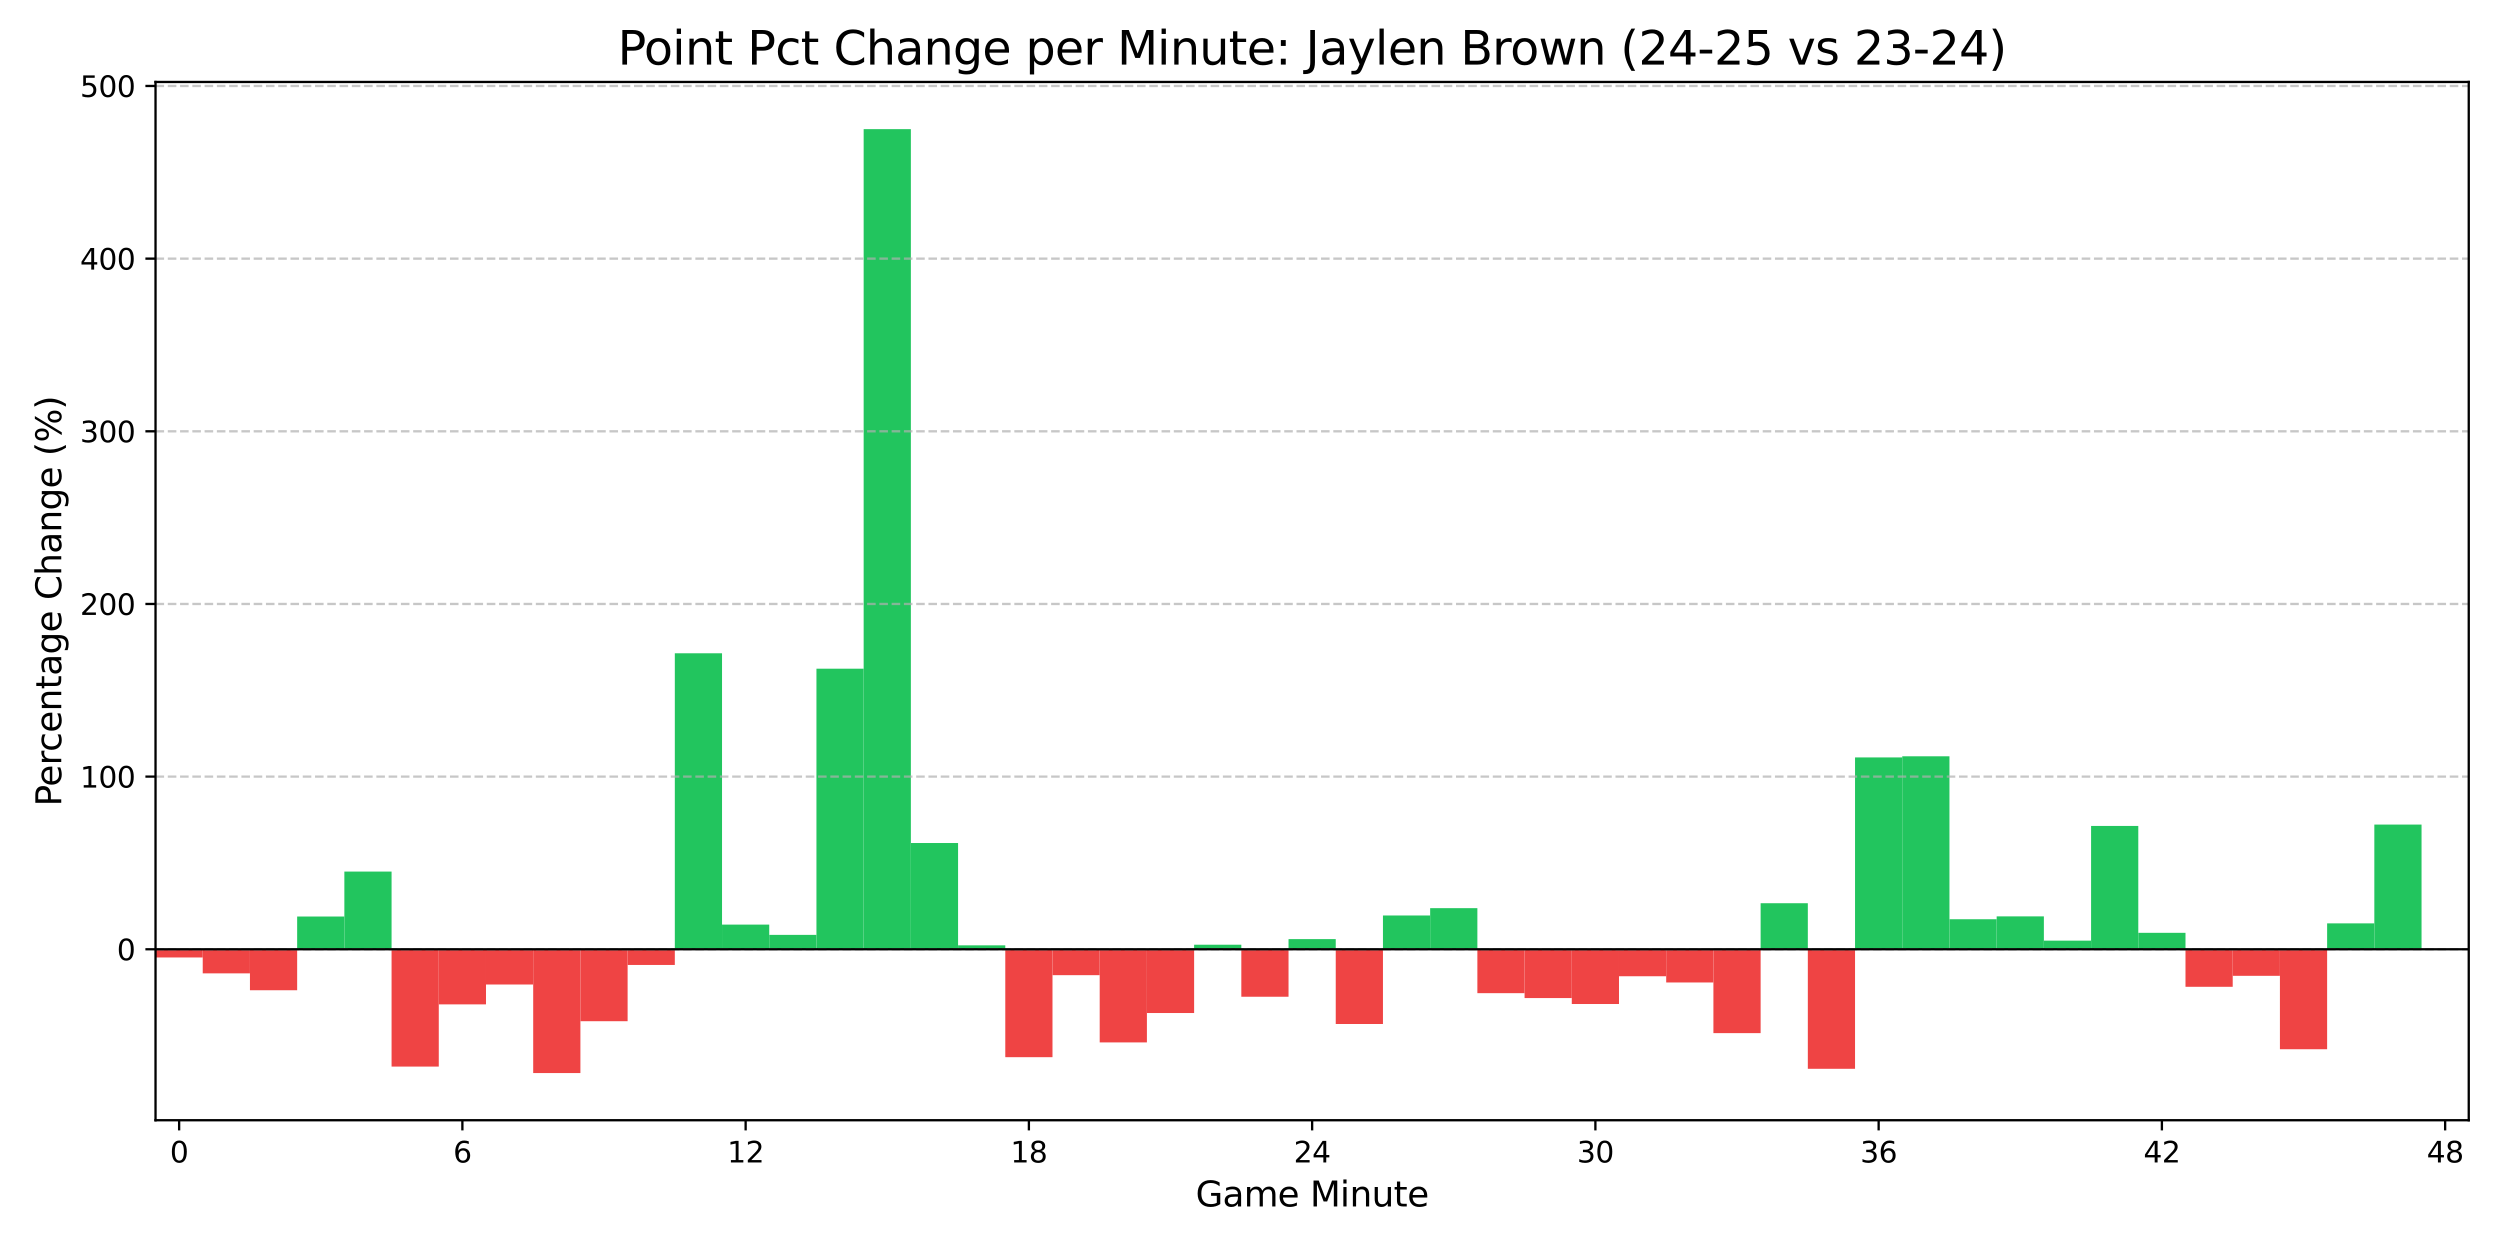 <?xml version="1.0" encoding="utf-8" standalone="no"?>
<!DOCTYPE svg PUBLIC "-//W3C//DTD SVG 1.1//EN"
  "http://www.w3.org/Graphics/SVG/1.1/DTD/svg11.dtd">
<svg xmlns:xlink="http://www.w3.org/1999/xlink" width="864pt" height="432pt" viewBox="0 0 864 432" xmlns="http://www.w3.org/2000/svg" version="1.1">
 <defs>
  <style type="text/css">*{stroke-linejoin: round; stroke-linecap: butt}</style>
 </defs>
 <g id="figure_1">
  <g id="patch_1">
   <path d="M 0 432 
L 864 432 
L 864 0 
L 0 0 
z
" style="fill: #ffffff"/>
  </g>
  <g id="axes_1">
   <g id="patch_2">
    <path d="M 53.75 387.16 
L 853.2 387.16 
L 853.2 28.32 
L 53.75 28.32 
z
" style="fill: #ffffff"/>
   </g>
   <g id="patch_3">
    <path d="M 53.75 328.066 
L 70.065 328.066 
L 70.065 330.908 
L 53.75 330.908 
z
" clip-path="url(#p11adf75536)" style="fill: #ef4444"/>
   </g>
   <g id="patch_4">
    <path d="M 70.065 328.066 
L 86.381 328.066 
L 86.381 336.393 
L 70.065 336.393 
z
" clip-path="url(#p11adf75536)" style="fill: #ef4444"/>
   </g>
   <g id="patch_5">
    <path d="M 86.381 328.066 
L 102.696 328.066 
L 102.696 342.226 
L 86.381 342.226 
z
" clip-path="url(#p11adf75536)" style="fill: #ef4444"/>
   </g>
   <g id="patch_6">
    <path d="M 102.696 328.066 
L 119.011 328.066 
L 119.011 316.75 
L 102.696 316.75 
z
" clip-path="url(#p11adf75536)" style="fill: #22c55e"/>
   </g>
   <g id="patch_7">
    <path d="M 119.011 328.066 
L 135.327 328.066 
L 135.327 301.215 
L 119.011 301.215 
z
" clip-path="url(#p11adf75536)" style="fill: #22c55e"/>
   </g>
   <g id="patch_8">
    <path d="M 135.327 328.066 
L 151.642 328.066 
L 151.642 368.612 
L 135.327 368.612 
z
" clip-path="url(#p11adf75536)" style="fill: #ef4444"/>
   </g>
   <g id="patch_9">
    <path d="M 151.642 328.066 
L 167.957 328.066 
L 167.957 347.11 
L 151.642 347.11 
z
" clip-path="url(#p11adf75536)" style="fill: #ef4444"/>
   </g>
   <g id="patch_10">
    <path d="M 167.957 328.066 
L 184.272 328.066 
L 184.272 340.244 
L 167.957 340.244 
z
" clip-path="url(#p11adf75536)" style="fill: #ef4444"/>
   </g>
   <g id="patch_11">
    <path d="M 184.272 328.066 
L 200.588 328.066 
L 200.588 370.849 
L 184.272 370.849 
z
" clip-path="url(#p11adf75536)" style="fill: #ef4444"/>
   </g>
   <g id="patch_12">
    <path d="M 200.588 328.066 
L 216.903 328.066 
L 216.903 352.929 
L 200.588 352.929 
z
" clip-path="url(#p11adf75536)" style="fill: #ef4444"/>
   </g>
   <g id="patch_13">
    <path d="M 216.903 328.066 
L 233.218 328.066 
L 233.218 333.491 
L 216.903 333.491 
z
" clip-path="url(#p11adf75536)" style="fill: #ef4444"/>
   </g>
   <g id="patch_14">
    <path d="M 233.218 328.066 
L 249.534 328.066 
L 249.534 225.774 
L 233.218 225.774 
z
" clip-path="url(#p11adf75536)" style="fill: #22c55e"/>
   </g>
   <g id="patch_15">
    <path d="M 249.534 328.066 
L 265.849 328.066 
L 265.849 319.542 
L 249.534 319.542 
z
" clip-path="url(#p11adf75536)" style="fill: #22c55e"/>
   </g>
   <g id="patch_16">
    <path d="M 265.849 328.066 
L 282.164 328.066 
L 282.164 323.094 
L 265.849 323.094 
z
" clip-path="url(#p11adf75536)" style="fill: #22c55e"/>
   </g>
   <g id="patch_17">
    <path d="M 282.164 328.066 
L 298.48 328.066 
L 298.48 231.102 
L 282.164 231.102 
z
" clip-path="url(#p11adf75536)" style="fill: #22c55e"/>
   </g>
   <g id="patch_18">
    <path d="M 298.48 328.066 
L 314.795 328.066 
L 314.795 44.631 
L 298.48 44.631 
z
" clip-path="url(#p11adf75536)" style="fill: #22c55e"/>
   </g>
   <g id="patch_19">
    <path d="M 314.795 328.066 
L 331.11 328.066 
L 331.11 291.346 
L 314.795 291.346 
z
" clip-path="url(#p11adf75536)" style="fill: #22c55e"/>
   </g>
   <g id="patch_20">
    <path d="M 331.11 328.066 
L 347.426 328.066 
L 347.426 326.71 
L 331.11 326.71 
z
" clip-path="url(#p11adf75536)" style="fill: #22c55e"/>
   </g>
   <g id="patch_21">
    <path d="M 347.426 328.066 
L 363.741 328.066 
L 363.741 365.361 
L 347.426 365.361 
z
" clip-path="url(#p11adf75536)" style="fill: #ef4444"/>
   </g>
   <g id="patch_22">
    <path d="M 363.741 328.066 
L 380.056 328.066 
L 380.056 337.017 
L 363.741 337.017 
z
" clip-path="url(#p11adf75536)" style="fill: #ef4444"/>
   </g>
   <g id="patch_23">
    <path d="M 380.056 328.066 
L 396.371 328.066 
L 396.371 360.257 
L 380.056 360.257 
z
" clip-path="url(#p11adf75536)" style="fill: #ef4444"/>
   </g>
   <g id="patch_24">
    <path d="M 396.371 328.066 
L 412.687 328.066 
L 412.687 350.099 
L 396.371 350.099 
z
" clip-path="url(#p11adf75536)" style="fill: #ef4444"/>
   </g>
   <g id="patch_25">
    <path d="M 412.687 328.066 
L 429.002 328.066 
L 429.002 326.496 
L 412.687 326.496 
z
" clip-path="url(#p11adf75536)" style="fill: #22c55e"/>
   </g>
   <g id="patch_26">
    <path d="M 429.002 328.066 
L 445.317 328.066 
L 445.317 344.476 
L 429.002 344.476 
z
" clip-path="url(#p11adf75536)" style="fill: #ef4444"/>
   </g>
   <g id="patch_27">
    <path d="M 445.317 328.066 
L 461.633 328.066 
L 461.633 324.556 
L 445.317 324.556 
z
" clip-path="url(#p11adf75536)" style="fill: #22c55e"/>
   </g>
   <g id="patch_28">
    <path d="M 461.633 328.066 
L 477.948 328.066 
L 477.948 353.894 
L 461.633 353.894 
z
" clip-path="url(#p11adf75536)" style="fill: #ef4444"/>
   </g>
   <g id="patch_29">
    <path d="M 477.948 328.066 
L 494.263 328.066 
L 494.263 316.392 
L 477.948 316.392 
z
" clip-path="url(#p11adf75536)" style="fill: #22c55e"/>
   </g>
   <g id="patch_30">
    <path d="M 494.263 328.066 
L 510.579 328.066 
L 510.579 313.859 
L 494.263 313.859 
z
" clip-path="url(#p11adf75536)" style="fill: #22c55e"/>
   </g>
   <g id="patch_31">
    <path d="M 510.579 328.066 
L 526.894 328.066 
L 526.894 343.237 
L 510.579 343.237 
z
" clip-path="url(#p11adf75536)" style="fill: #ef4444"/>
   </g>
   <g id="patch_32">
    <path d="M 526.894 328.066 
L 543.209 328.066 
L 543.209 344.93 
L 526.894 344.93 
z
" clip-path="url(#p11adf75536)" style="fill: #ef4444"/>
   </g>
   <g id="patch_33">
    <path d="M 543.209 328.066 
L 559.524 328.066 
L 559.524 346.986 
L 543.209 346.986 
z
" clip-path="url(#p11adf75536)" style="fill: #ef4444"/>
   </g>
   <g id="patch_34">
    <path d="M 559.524 328.066 
L 575.84 328.066 
L 575.84 337.39 
L 559.524 337.39 
z
" clip-path="url(#p11adf75536)" style="fill: #ef4444"/>
   </g>
   <g id="patch_35">
    <path d="M 575.84 328.066 
L 592.155 328.066 
L 592.155 339.541 
L 575.84 339.541 
z
" clip-path="url(#p11adf75536)" style="fill: #ef4444"/>
   </g>
   <g id="patch_36">
    <path d="M 592.155 328.066 
L 608.47 328.066 
L 608.47 357.049 
L 592.155 357.049 
z
" clip-path="url(#p11adf75536)" style="fill: #ef4444"/>
   </g>
   <g id="patch_37">
    <path d="M 608.47 328.066 
L 624.786 328.066 
L 624.786 312.154 
L 608.47 312.154 
z
" clip-path="url(#p11adf75536)" style="fill: #22c55e"/>
   </g>
   <g id="patch_38">
    <path d="M 624.786 328.066 
L 641.101 328.066 
L 641.101 369.377 
L 624.786 369.377 
z
" clip-path="url(#p11adf75536)" style="fill: #ef4444"/>
   </g>
   <g id="patch_39">
    <path d="M 641.101 328.066 
L 657.416 328.066 
L 657.416 261.766 
L 641.101 261.766 
z
" clip-path="url(#p11adf75536)" style="fill: #22c55e"/>
   </g>
   <g id="patch_40">
    <path d="M 657.416 328.066 
L 673.732 328.066 
L 673.732 261.376 
L 657.416 261.376 
z
" clip-path="url(#p11adf75536)" style="fill: #22c55e"/>
   </g>
   <g id="patch_41">
    <path d="M 673.732 328.066 
L 690.047 328.066 
L 690.047 317.689 
L 673.732 317.689 
z
" clip-path="url(#p11adf75536)" style="fill: #22c55e"/>
   </g>
   <g id="patch_42">
    <path d="M 690.047 328.066 
L 706.362 328.066 
L 706.362 316.701 
L 690.047 316.701 
z
" clip-path="url(#p11adf75536)" style="fill: #22c55e"/>
   </g>
   <g id="patch_43">
    <path d="M 706.362 328.066 
L 722.678 328.066 
L 722.678 325.083 
L 706.362 325.083 
z
" clip-path="url(#p11adf75536)" style="fill: #22c55e"/>
   </g>
   <g id="patch_44">
    <path d="M 722.678 328.066 
L 738.993 328.066 
L 738.993 285.445 
L 722.678 285.445 
z
" clip-path="url(#p11adf75536)" style="fill: #22c55e"/>
   </g>
   <g id="patch_45">
    <path d="M 738.993 328.066 
L 755.308 328.066 
L 755.308 322.383 
L 738.993 322.383 
z
" clip-path="url(#p11adf75536)" style="fill: #22c55e"/>
   </g>
   <g id="patch_46">
    <path d="M 755.308 328.066 
L 771.623 328.066 
L 771.623 341.038 
L 755.308 341.038 
z
" clip-path="url(#p11adf75536)" style="fill: #ef4444"/>
   </g>
   <g id="patch_47">
    <path d="M 771.623 328.066 
L 787.939 328.066 
L 787.939 337.246 
L 771.623 337.246 
z
" clip-path="url(#p11adf75536)" style="fill: #ef4444"/>
   </g>
   <g id="patch_48">
    <path d="M 787.939 328.066 
L 804.254 328.066 
L 804.254 362.613 
L 787.939 362.613 
z
" clip-path="url(#p11adf75536)" style="fill: #ef4444"/>
   </g>
   <g id="patch_49">
    <path d="M 804.254 328.066 
L 820.569 328.066 
L 820.569 319.116 
L 804.254 319.116 
z
" clip-path="url(#p11adf75536)" style="fill: #22c55e"/>
   </g>
   <g id="patch_50">
    <path d="M 820.569 328.066 
L 836.885 328.066 
L 836.885 284.971 
L 820.569 284.971 
z
" clip-path="url(#p11adf75536)" style="fill: #22c55e"/>
   </g>
   <g id="matplotlib.axis_1">
    <g id="xtick_1">
     <g id="line2d_1">
      <defs>
       <path id="m4d9189e9e8" d="M 0 0 
L 0 3.5 
" style="stroke: #000000; stroke-width: 0.8"/>
      </defs>
      <g>
       <use xlink:href="#m4d9189e9e8" x="61.908" y="387.16" style="stroke: #000000; stroke-width: 0.8"/>
      </g>
     </g>
     <g id="text_1">
      <!-- 0 -->
      <g transform="translate(58.726 401.758) scale(0.1 -0.1)">
       <defs>
        <path id="DejaVuSans-30" d="M 2034 4250 
Q 1547 4250 1301 3770 
Q 1056 3291 1056 2328 
Q 1056 1369 1301 889 
Q 1547 409 2034 409 
Q 2525 409 2770 889 
Q 3016 1369 3016 2328 
Q 3016 3291 2770 3770 
Q 2525 4250 2034 4250 
z
M 2034 4750 
Q 2819 4750 3233 4129 
Q 3647 3509 3647 2328 
Q 3647 1150 3233 529 
Q 2819 -91 2034 -91 
Q 1250 -91 836 529 
Q 422 1150 422 2328 
Q 422 3509 836 4129 
Q 1250 4750 2034 4750 
z
" transform="scale(0.016)"/>
       </defs>
       <use xlink:href="#DejaVuSans-30"/>
      </g>
     </g>
    </g>
    <g id="xtick_2">
     <g id="line2d_2">
      <g>
       <use xlink:href="#m4d9189e9e8" x="159.799" y="387.16" style="stroke: #000000; stroke-width: 0.8"/>
      </g>
     </g>
     <g id="text_2">
      <!-- 6 -->
      <g transform="translate(156.618 401.758) scale(0.1 -0.1)">
       <defs>
        <path id="DejaVuSans-36" d="M 2113 2584 
Q 1688 2584 1439 2293 
Q 1191 2003 1191 1497 
Q 1191 994 1439 701 
Q 1688 409 2113 409 
Q 2538 409 2786 701 
Q 3034 994 3034 1497 
Q 3034 2003 2786 2293 
Q 2538 2584 2113 2584 
z
M 3366 4563 
L 3366 3988 
Q 3128 4100 2886 4159 
Q 2644 4219 2406 4219 
Q 1781 4219 1451 3797 
Q 1122 3375 1075 2522 
Q 1259 2794 1537 2939 
Q 1816 3084 2150 3084 
Q 2853 3084 3261 2657 
Q 3669 2231 3669 1497 
Q 3669 778 3244 343 
Q 2819 -91 2113 -91 
Q 1303 -91 875 529 
Q 447 1150 447 2328 
Q 447 3434 972 4092 
Q 1497 4750 2381 4750 
Q 2619 4750 2861 4703 
Q 3103 4656 3366 4563 
z
" transform="scale(0.016)"/>
       </defs>
       <use xlink:href="#DejaVuSans-36"/>
      </g>
     </g>
    </g>
    <g id="xtick_3">
     <g id="line2d_3">
      <g>
       <use xlink:href="#m4d9189e9e8" x="257.691" y="387.16" style="stroke: #000000; stroke-width: 0.8"/>
      </g>
     </g>
     <g id="text_3">
      <!-- 12 -->
      <g transform="translate(251.329 401.758) scale(0.1 -0.1)">
       <defs>
        <path id="DejaVuSans-31" d="M 794 531 
L 1825 531 
L 1825 4091 
L 703 3866 
L 703 4441 
L 1819 4666 
L 2450 4666 
L 2450 531 
L 3481 531 
L 3481 0 
L 794 0 
L 794 531 
z
" transform="scale(0.016)"/>
        <path id="DejaVuSans-32" d="M 1228 531 
L 3431 531 
L 3431 0 
L 469 0 
L 469 531 
Q 828 903 1448 1529 
Q 2069 2156 2228 2338 
Q 2531 2678 2651 2914 
Q 2772 3150 2772 3378 
Q 2772 3750 2511 3984 
Q 2250 4219 1831 4219 
Q 1534 4219 1204 4116 
Q 875 4013 500 3803 
L 500 4441 
Q 881 4594 1212 4672 
Q 1544 4750 1819 4750 
Q 2544 4750 2975 4387 
Q 3406 4025 3406 3419 
Q 3406 3131 3298 2873 
Q 3191 2616 2906 2266 
Q 2828 2175 2409 1742 
Q 1991 1309 1228 531 
z
" transform="scale(0.016)"/>
       </defs>
       <use xlink:href="#DejaVuSans-31"/>
       <use xlink:href="#DejaVuSans-32" transform="translate(63.623 0)"/>
      </g>
     </g>
    </g>
    <g id="xtick_4">
     <g id="line2d_4">
      <g>
       <use xlink:href="#m4d9189e9e8" x="355.583" y="387.16" style="stroke: #000000; stroke-width: 0.8"/>
      </g>
     </g>
     <g id="text_4">
      <!-- 18 -->
      <g transform="translate(349.221 401.758) scale(0.1 -0.1)">
       <defs>
        <path id="DejaVuSans-38" d="M 2034 2216 
Q 1584 2216 1326 1975 
Q 1069 1734 1069 1313 
Q 1069 891 1326 650 
Q 1584 409 2034 409 
Q 2484 409 2743 651 
Q 3003 894 3003 1313 
Q 3003 1734 2745 1975 
Q 2488 2216 2034 2216 
z
M 1403 2484 
Q 997 2584 770 2862 
Q 544 3141 544 3541 
Q 544 4100 942 4425 
Q 1341 4750 2034 4750 
Q 2731 4750 3128 4425 
Q 3525 4100 3525 3541 
Q 3525 3141 3298 2862 
Q 3072 2584 2669 2484 
Q 3125 2378 3379 2068 
Q 3634 1759 3634 1313 
Q 3634 634 3220 271 
Q 2806 -91 2034 -91 
Q 1263 -91 848 271 
Q 434 634 434 1313 
Q 434 1759 690 2068 
Q 947 2378 1403 2484 
z
M 1172 3481 
Q 1172 3119 1398 2916 
Q 1625 2713 2034 2713 
Q 2441 2713 2670 2916 
Q 2900 3119 2900 3481 
Q 2900 3844 2670 4047 
Q 2441 4250 2034 4250 
Q 1625 4250 1398 4047 
Q 1172 3844 1172 3481 
z
" transform="scale(0.016)"/>
       </defs>
       <use xlink:href="#DejaVuSans-31"/>
       <use xlink:href="#DejaVuSans-38" transform="translate(63.623 0)"/>
      </g>
     </g>
    </g>
    <g id="xtick_5">
     <g id="line2d_5">
      <g>
       <use xlink:href="#m4d9189e9e8" x="453.475" y="387.16" style="stroke: #000000; stroke-width: 0.8"/>
      </g>
     </g>
     <g id="text_5">
      <!-- 24 -->
      <g transform="translate(447.113 401.758) scale(0.1 -0.1)">
       <defs>
        <path id="DejaVuSans-34" d="M 2419 4116 
L 825 1625 
L 2419 1625 
L 2419 4116 
z
M 2253 4666 
L 3047 4666 
L 3047 1625 
L 3713 1625 
L 3713 1100 
L 3047 1100 
L 3047 0 
L 2419 0 
L 2419 1100 
L 313 1100 
L 313 1709 
L 2253 4666 
z
" transform="scale(0.016)"/>
       </defs>
       <use xlink:href="#DejaVuSans-32"/>
       <use xlink:href="#DejaVuSans-34" transform="translate(63.623 0)"/>
      </g>
     </g>
    </g>
    <g id="xtick_6">
     <g id="line2d_6">
      <g>
       <use xlink:href="#m4d9189e9e8" x="551.367" y="387.16" style="stroke: #000000; stroke-width: 0.8"/>
      </g>
     </g>
     <g id="text_6">
      <!-- 30 -->
      <g transform="translate(545.004 401.758) scale(0.1 -0.1)">
       <defs>
        <path id="DejaVuSans-33" d="M 2597 2516 
Q 3050 2419 3304 2112 
Q 3559 1806 3559 1356 
Q 3559 666 3084 287 
Q 2609 -91 1734 -91 
Q 1441 -91 1130 -33 
Q 819 25 488 141 
L 488 750 
Q 750 597 1062 519 
Q 1375 441 1716 441 
Q 2309 441 2620 675 
Q 2931 909 2931 1356 
Q 2931 1769 2642 2001 
Q 2353 2234 1838 2234 
L 1294 2234 
L 1294 2753 
L 1863 2753 
Q 2328 2753 2575 2939 
Q 2822 3125 2822 3475 
Q 2822 3834 2567 4026 
Q 2313 4219 1838 4219 
Q 1578 4219 1281 4162 
Q 984 4106 628 3988 
L 628 4550 
Q 988 4650 1302 4700 
Q 1616 4750 1894 4750 
Q 2613 4750 3031 4423 
Q 3450 4097 3450 3541 
Q 3450 3153 3228 2886 
Q 3006 2619 2597 2516 
z
" transform="scale(0.016)"/>
       </defs>
       <use xlink:href="#DejaVuSans-33"/>
       <use xlink:href="#DejaVuSans-30" transform="translate(63.623 0)"/>
      </g>
     </g>
    </g>
    <g id="xtick_7">
     <g id="line2d_7">
      <g>
       <use xlink:href="#m4d9189e9e8" x="649.259" y="387.16" style="stroke: #000000; stroke-width: 0.8"/>
      </g>
     </g>
     <g id="text_7">
      <!-- 36 -->
      <g transform="translate(642.896 401.758) scale(0.1 -0.1)">
       <use xlink:href="#DejaVuSans-33"/>
       <use xlink:href="#DejaVuSans-36" transform="translate(63.623 0)"/>
      </g>
     </g>
    </g>
    <g id="xtick_8">
     <g id="line2d_8">
      <g>
       <use xlink:href="#m4d9189e9e8" x="747.151" y="387.16" style="stroke: #000000; stroke-width: 0.8"/>
      </g>
     </g>
     <g id="text_8">
      <!-- 42 -->
      <g transform="translate(740.788 401.758) scale(0.1 -0.1)">
       <use xlink:href="#DejaVuSans-34"/>
       <use xlink:href="#DejaVuSans-32" transform="translate(63.623 0)"/>
      </g>
     </g>
    </g>
    <g id="xtick_9">
     <g id="line2d_9">
      <g>
       <use xlink:href="#m4d9189e9e8" x="845.042" y="387.16" style="stroke: #000000; stroke-width: 0.8"/>
      </g>
     </g>
     <g id="text_9">
      <!-- 48 -->
      <g transform="translate(838.68 401.758) scale(0.1 -0.1)">
       <use xlink:href="#DejaVuSans-34"/>
       <use xlink:href="#DejaVuSans-38" transform="translate(63.623 0)"/>
      </g>
     </g>
    </g>
    <g id="text_10">
     <!-- Game Minute -->
     <g transform="translate(413.213 416.956) scale(0.12 -0.12)">
      <defs>
       <path id="DejaVuSans-47" d="M 3809 666 
L 3809 1919 
L 2778 1919 
L 2778 2438 
L 4434 2438 
L 4434 434 
Q 4069 175 3628 42 
Q 3188 -91 2688 -91 
Q 1594 -91 976 548 
Q 359 1188 359 2328 
Q 359 3472 976 4111 
Q 1594 4750 2688 4750 
Q 3144 4750 3555 4637 
Q 3966 4525 4313 4306 
L 4313 3634 
Q 3963 3931 3569 4081 
Q 3175 4231 2741 4231 
Q 1884 4231 1454 3753 
Q 1025 3275 1025 2328 
Q 1025 1384 1454 906 
Q 1884 428 2741 428 
Q 3075 428 3337 486 
Q 3600 544 3809 666 
z
" transform="scale(0.016)"/>
       <path id="DejaVuSans-61" d="M 2194 1759 
Q 1497 1759 1228 1600 
Q 959 1441 959 1056 
Q 959 750 1161 570 
Q 1363 391 1709 391 
Q 2188 391 2477 730 
Q 2766 1069 2766 1631 
L 2766 1759 
L 2194 1759 
z
M 3341 1997 
L 3341 0 
L 2766 0 
L 2766 531 
Q 2569 213 2275 61 
Q 1981 -91 1556 -91 
Q 1019 -91 701 211 
Q 384 513 384 1019 
Q 384 1609 779 1909 
Q 1175 2209 1959 2209 
L 2766 2209 
L 2766 2266 
Q 2766 2663 2505 2880 
Q 2244 3097 1772 3097 
Q 1472 3097 1187 3025 
Q 903 2953 641 2809 
L 641 3341 
Q 956 3463 1253 3523 
Q 1550 3584 1831 3584 
Q 2591 3584 2966 3190 
Q 3341 2797 3341 1997 
z
" transform="scale(0.016)"/>
       <path id="DejaVuSans-6d" d="M 3328 2828 
Q 3544 3216 3844 3400 
Q 4144 3584 4550 3584 
Q 5097 3584 5394 3201 
Q 5691 2819 5691 2113 
L 5691 0 
L 5113 0 
L 5113 2094 
Q 5113 2597 4934 2840 
Q 4756 3084 4391 3084 
Q 3944 3084 3684 2787 
Q 3425 2491 3425 1978 
L 3425 0 
L 2847 0 
L 2847 2094 
Q 2847 2600 2669 2842 
Q 2491 3084 2119 3084 
Q 1678 3084 1418 2786 
Q 1159 2488 1159 1978 
L 1159 0 
L 581 0 
L 581 3500 
L 1159 3500 
L 1159 2956 
Q 1356 3278 1631 3431 
Q 1906 3584 2284 3584 
Q 2666 3584 2933 3390 
Q 3200 3197 3328 2828 
z
" transform="scale(0.016)"/>
       <path id="DejaVuSans-65" d="M 3597 1894 
L 3597 1613 
L 953 1613 
Q 991 1019 1311 708 
Q 1631 397 2203 397 
Q 2534 397 2845 478 
Q 3156 559 3463 722 
L 3463 178 
Q 3153 47 2828 -22 
Q 2503 -91 2169 -91 
Q 1331 -91 842 396 
Q 353 884 353 1716 
Q 353 2575 817 3079 
Q 1281 3584 2069 3584 
Q 2775 3584 3186 3129 
Q 3597 2675 3597 1894 
z
M 3022 2063 
Q 3016 2534 2758 2815 
Q 2500 3097 2075 3097 
Q 1594 3097 1305 2825 
Q 1016 2553 972 2059 
L 3022 2063 
z
" transform="scale(0.016)"/>
       <path id="DejaVuSans-20" transform="scale(0.016)"/>
       <path id="DejaVuSans-4d" d="M 628 4666 
L 1569 4666 
L 2759 1491 
L 3956 4666 
L 4897 4666 
L 4897 0 
L 4281 0 
L 4281 4097 
L 3078 897 
L 2444 897 
L 1241 4097 
L 1241 0 
L 628 0 
L 628 4666 
z
" transform="scale(0.016)"/>
       <path id="DejaVuSans-69" d="M 603 3500 
L 1178 3500 
L 1178 0 
L 603 0 
L 603 3500 
z
M 603 4863 
L 1178 4863 
L 1178 4134 
L 603 4134 
L 603 4863 
z
" transform="scale(0.016)"/>
       <path id="DejaVuSans-6e" d="M 3513 2113 
L 3513 0 
L 2938 0 
L 2938 2094 
Q 2938 2591 2744 2837 
Q 2550 3084 2163 3084 
Q 1697 3084 1428 2787 
Q 1159 2491 1159 1978 
L 1159 0 
L 581 0 
L 581 3500 
L 1159 3500 
L 1159 2956 
Q 1366 3272 1645 3428 
Q 1925 3584 2291 3584 
Q 2894 3584 3203 3211 
Q 3513 2838 3513 2113 
z
" transform="scale(0.016)"/>
       <path id="DejaVuSans-75" d="M 544 1381 
L 544 3500 
L 1119 3500 
L 1119 1403 
Q 1119 906 1312 657 
Q 1506 409 1894 409 
Q 2359 409 2629 706 
Q 2900 1003 2900 1516 
L 2900 3500 
L 3475 3500 
L 3475 0 
L 2900 0 
L 2900 538 
Q 2691 219 2414 64 
Q 2138 -91 1772 -91 
Q 1169 -91 856 284 
Q 544 659 544 1381 
z
M 1991 3584 
L 1991 3584 
z
" transform="scale(0.016)"/>
       <path id="DejaVuSans-74" d="M 1172 4494 
L 1172 3500 
L 2356 3500 
L 2356 3053 
L 1172 3053 
L 1172 1153 
Q 1172 725 1289 603 
Q 1406 481 1766 481 
L 2356 481 
L 2356 0 
L 1766 0 
Q 1100 0 847 248 
Q 594 497 594 1153 
L 594 3053 
L 172 3053 
L 172 3500 
L 594 3500 
L 594 4494 
L 1172 4494 
z
" transform="scale(0.016)"/>
      </defs>
      <use xlink:href="#DejaVuSans-47"/>
      <use xlink:href="#DejaVuSans-61" transform="translate(77.49 0)"/>
      <use xlink:href="#DejaVuSans-6d" transform="translate(138.77 0)"/>
      <use xlink:href="#DejaVuSans-65" transform="translate(236.182 0)"/>
      <use xlink:href="#DejaVuSans-20" transform="translate(297.705 0)"/>
      <use xlink:href="#DejaVuSans-4d" transform="translate(329.492 0)"/>
      <use xlink:href="#DejaVuSans-69" transform="translate(415.771 0)"/>
      <use xlink:href="#DejaVuSans-6e" transform="translate(443.555 0)"/>
      <use xlink:href="#DejaVuSans-75" transform="translate(506.934 0)"/>
      <use xlink:href="#DejaVuSans-74" transform="translate(570.312 0)"/>
      <use xlink:href="#DejaVuSans-65" transform="translate(609.521 0)"/>
     </g>
    </g>
   </g>
   <g id="matplotlib.axis_2">
    <g id="ytick_1">
     <g id="line2d_10">
      <path d="M 53.75 328.066 
L 853.2 328.066 
" clip-path="url(#p11adf75536)" style="fill: none; stroke-dasharray: 2.96,1.28; stroke-dashoffset: 0; stroke: #b0b0b0; stroke-opacity: 0.7; stroke-width: 0.8"/>
     </g>
     <g id="line2d_11">
      <defs>
       <path id="m3912929ed9" d="M 0 0 
L -3.5 0 
" style="stroke: #000000; stroke-width: 0.8"/>
      </defs>
      <g>
       <use xlink:href="#m3912929ed9" x="53.75" y="328.066" style="stroke: #000000; stroke-width: 0.8"/>
      </g>
     </g>
     <g id="text_11">
      <!-- 0 -->
      <g transform="translate(40.388 331.866) scale(0.1 -0.1)">
       <use xlink:href="#DejaVuSans-30"/>
      </g>
     </g>
    </g>
    <g id="ytick_2">
     <g id="line2d_12">
      <path d="M 53.75 268.396 
L 853.2 268.396 
" clip-path="url(#p11adf75536)" style="fill: none; stroke-dasharray: 2.96,1.28; stroke-dashoffset: 0; stroke: #b0b0b0; stroke-opacity: 0.7; stroke-width: 0.8"/>
     </g>
     <g id="line2d_13">
      <g>
       <use xlink:href="#m3912929ed9" x="53.75" y="268.396" style="stroke: #000000; stroke-width: 0.8"/>
      </g>
     </g>
     <g id="text_12">
      <!-- 100 -->
      <g transform="translate(27.663 272.195) scale(0.1 -0.1)">
       <use xlink:href="#DejaVuSans-31"/>
       <use xlink:href="#DejaVuSans-30" transform="translate(63.623 0)"/>
       <use xlink:href="#DejaVuSans-30" transform="translate(127.246 0)"/>
      </g>
     </g>
    </g>
    <g id="ytick_3">
     <g id="line2d_14">
      <path d="M 53.75 208.725 
L 853.2 208.725 
" clip-path="url(#p11adf75536)" style="fill: none; stroke-dasharray: 2.96,1.28; stroke-dashoffset: 0; stroke: #b0b0b0; stroke-opacity: 0.7; stroke-width: 0.8"/>
     </g>
     <g id="line2d_15">
      <g>
       <use xlink:href="#m3912929ed9" x="53.75" y="208.725" style="stroke: #000000; stroke-width: 0.8"/>
      </g>
     </g>
     <g id="text_13">
      <!-- 200 -->
      <g transform="translate(27.663 212.524) scale(0.1 -0.1)">
       <use xlink:href="#DejaVuSans-32"/>
       <use xlink:href="#DejaVuSans-30" transform="translate(63.623 0)"/>
       <use xlink:href="#DejaVuSans-30" transform="translate(127.246 0)"/>
      </g>
     </g>
    </g>
    <g id="ytick_4">
     <g id="line2d_16">
      <path d="M 53.75 149.055 
L 853.2 149.055 
" clip-path="url(#p11adf75536)" style="fill: none; stroke-dasharray: 2.96,1.28; stroke-dashoffset: 0; stroke: #b0b0b0; stroke-opacity: 0.7; stroke-width: 0.8"/>
     </g>
     <g id="line2d_17">
      <g>
       <use xlink:href="#m3912929ed9" x="53.75" y="149.055" style="stroke: #000000; stroke-width: 0.8"/>
      </g>
     </g>
     <g id="text_14">
      <!-- 300 -->
      <g transform="translate(27.663 152.854) scale(0.1 -0.1)">
       <use xlink:href="#DejaVuSans-33"/>
       <use xlink:href="#DejaVuSans-30" transform="translate(63.623 0)"/>
       <use xlink:href="#DejaVuSans-30" transform="translate(127.246 0)"/>
      </g>
     </g>
    </g>
    <g id="ytick_5">
     <g id="line2d_18">
      <path d="M 53.75 89.384 
L 853.2 89.384 
" clip-path="url(#p11adf75536)" style="fill: none; stroke-dasharray: 2.96,1.28; stroke-dashoffset: 0; stroke: #b0b0b0; stroke-opacity: 0.7; stroke-width: 0.8"/>
     </g>
     <g id="line2d_19">
      <g>
       <use xlink:href="#m3912929ed9" x="53.75" y="89.384" style="stroke: #000000; stroke-width: 0.8"/>
      </g>
     </g>
     <g id="text_15">
      <!-- 400 -->
      <g transform="translate(27.663 93.183) scale(0.1 -0.1)">
       <use xlink:href="#DejaVuSans-34"/>
       <use xlink:href="#DejaVuSans-30" transform="translate(63.623 0)"/>
       <use xlink:href="#DejaVuSans-30" transform="translate(127.246 0)"/>
      </g>
     </g>
    </g>
    <g id="ytick_6">
     <g id="line2d_20">
      <path d="M 53.75 29.713 
L 853.2 29.713 
" clip-path="url(#p11adf75536)" style="fill: none; stroke-dasharray: 2.96,1.28; stroke-dashoffset: 0; stroke: #b0b0b0; stroke-opacity: 0.7; stroke-width: 0.8"/>
     </g>
     <g id="line2d_21">
      <g>
       <use xlink:href="#m3912929ed9" x="53.75" y="29.713" style="stroke: #000000; stroke-width: 0.8"/>
      </g>
     </g>
     <g id="text_16">
      <!-- 500 -->
      <g transform="translate(27.663 33.512) scale(0.1 -0.1)">
       <defs>
        <path id="DejaVuSans-35" d="M 691 4666 
L 3169 4666 
L 3169 4134 
L 1269 4134 
L 1269 2991 
Q 1406 3038 1543 3061 
Q 1681 3084 1819 3084 
Q 2600 3084 3056 2656 
Q 3513 2228 3513 1497 
Q 3513 744 3044 326 
Q 2575 -91 1722 -91 
Q 1428 -91 1123 -41 
Q 819 9 494 109 
L 494 744 
Q 775 591 1075 516 
Q 1375 441 1709 441 
Q 2250 441 2565 725 
Q 2881 1009 2881 1497 
Q 2881 1984 2565 2268 
Q 2250 2553 1709 2553 
Q 1456 2553 1204 2497 
Q 953 2441 691 2322 
L 691 4666 
z
" transform="scale(0.016)"/>
       </defs>
       <use xlink:href="#DejaVuSans-35"/>
       <use xlink:href="#DejaVuSans-30" transform="translate(63.623 0)"/>
       <use xlink:href="#DejaVuSans-30" transform="translate(127.246 0)"/>
      </g>
     </g>
    </g>
    <g id="text_17">
     <!-- Percentage Change (%) -->
     <g transform="translate(21.167 278.656) rotate(-90) scale(0.12 -0.12)">
      <defs>
       <path id="DejaVuSans-50" d="M 1259 4147 
L 1259 2394 
L 2053 2394 
Q 2494 2394 2734 2622 
Q 2975 2850 2975 3272 
Q 2975 3691 2734 3919 
Q 2494 4147 2053 4147 
L 1259 4147 
z
M 628 4666 
L 2053 4666 
Q 2838 4666 3239 4311 
Q 3641 3956 3641 3272 
Q 3641 2581 3239 2228 
Q 2838 1875 2053 1875 
L 1259 1875 
L 1259 0 
L 628 0 
L 628 4666 
z
" transform="scale(0.016)"/>
       <path id="DejaVuSans-72" d="M 2631 2963 
Q 2534 3019 2420 3045 
Q 2306 3072 2169 3072 
Q 1681 3072 1420 2755 
Q 1159 2438 1159 1844 
L 1159 0 
L 581 0 
L 581 3500 
L 1159 3500 
L 1159 2956 
Q 1341 3275 1631 3429 
Q 1922 3584 2338 3584 
Q 2397 3584 2469 3576 
Q 2541 3569 2628 3553 
L 2631 2963 
z
" transform="scale(0.016)"/>
       <path id="DejaVuSans-63" d="M 3122 3366 
L 3122 2828 
Q 2878 2963 2633 3030 
Q 2388 3097 2138 3097 
Q 1578 3097 1268 2742 
Q 959 2388 959 1747 
Q 959 1106 1268 751 
Q 1578 397 2138 397 
Q 2388 397 2633 464 
Q 2878 531 3122 666 
L 3122 134 
Q 2881 22 2623 -34 
Q 2366 -91 2075 -91 
Q 1284 -91 818 406 
Q 353 903 353 1747 
Q 353 2603 823 3093 
Q 1294 3584 2113 3584 
Q 2378 3584 2631 3529 
Q 2884 3475 3122 3366 
z
" transform="scale(0.016)"/>
       <path id="DejaVuSans-67" d="M 2906 1791 
Q 2906 2416 2648 2759 
Q 2391 3103 1925 3103 
Q 1463 3103 1205 2759 
Q 947 2416 947 1791 
Q 947 1169 1205 825 
Q 1463 481 1925 481 
Q 2391 481 2648 825 
Q 2906 1169 2906 1791 
z
M 3481 434 
Q 3481 -459 3084 -895 
Q 2688 -1331 1869 -1331 
Q 1566 -1331 1297 -1286 
Q 1028 -1241 775 -1147 
L 775 -588 
Q 1028 -725 1275 -790 
Q 1522 -856 1778 -856 
Q 2344 -856 2625 -561 
Q 2906 -266 2906 331 
L 2906 616 
Q 2728 306 2450 153 
Q 2172 0 1784 0 
Q 1141 0 747 490 
Q 353 981 353 1791 
Q 353 2603 747 3093 
Q 1141 3584 1784 3584 
Q 2172 3584 2450 3431 
Q 2728 3278 2906 2969 
L 2906 3500 
L 3481 3500 
L 3481 434 
z
" transform="scale(0.016)"/>
       <path id="DejaVuSans-43" d="M 4122 4306 
L 4122 3641 
Q 3803 3938 3442 4084 
Q 3081 4231 2675 4231 
Q 1875 4231 1450 3742 
Q 1025 3253 1025 2328 
Q 1025 1406 1450 917 
Q 1875 428 2675 428 
Q 3081 428 3442 575 
Q 3803 722 4122 1019 
L 4122 359 
Q 3791 134 3420 21 
Q 3050 -91 2638 -91 
Q 1578 -91 968 557 
Q 359 1206 359 2328 
Q 359 3453 968 4101 
Q 1578 4750 2638 4750 
Q 3056 4750 3426 4639 
Q 3797 4528 4122 4306 
z
" transform="scale(0.016)"/>
       <path id="DejaVuSans-68" d="M 3513 2113 
L 3513 0 
L 2938 0 
L 2938 2094 
Q 2938 2591 2744 2837 
Q 2550 3084 2163 3084 
Q 1697 3084 1428 2787 
Q 1159 2491 1159 1978 
L 1159 0 
L 581 0 
L 581 4863 
L 1159 4863 
L 1159 2956 
Q 1366 3272 1645 3428 
Q 1925 3584 2291 3584 
Q 2894 3584 3203 3211 
Q 3513 2838 3513 2113 
z
" transform="scale(0.016)"/>
       <path id="DejaVuSans-28" d="M 1984 4856 
Q 1566 4138 1362 3434 
Q 1159 2731 1159 2009 
Q 1159 1288 1364 580 
Q 1569 -128 1984 -844 
L 1484 -844 
Q 1016 -109 783 600 
Q 550 1309 550 2009 
Q 550 2706 781 3412 
Q 1013 4119 1484 4856 
L 1984 4856 
z
" transform="scale(0.016)"/>
       <path id="DejaVuSans-25" d="M 4653 2053 
Q 4381 2053 4226 1822 
Q 4072 1591 4072 1178 
Q 4072 772 4226 539 
Q 4381 306 4653 306 
Q 4919 306 5073 539 
Q 5228 772 5228 1178 
Q 5228 1588 5073 1820 
Q 4919 2053 4653 2053 
z
M 4653 2450 
Q 5147 2450 5437 2106 
Q 5728 1763 5728 1178 
Q 5728 594 5436 251 
Q 5144 -91 4653 -91 
Q 4153 -91 3862 251 
Q 3572 594 3572 1178 
Q 3572 1766 3864 2108 
Q 4156 2450 4653 2450 
z
M 1428 4353 
Q 1159 4353 1004 4120 
Q 850 3888 850 3481 
Q 850 3069 1003 2837 
Q 1156 2606 1428 2606 
Q 1700 2606 1854 2837 
Q 2009 3069 2009 3481 
Q 2009 3884 1853 4118 
Q 1697 4353 1428 4353 
z
M 4250 4750 
L 4750 4750 
L 1831 -91 
L 1331 -91 
L 4250 4750 
z
M 1428 4750 
Q 1922 4750 2215 4408 
Q 2509 4066 2509 3481 
Q 2509 2891 2217 2550 
Q 1925 2209 1428 2209 
Q 931 2209 642 2551 
Q 353 2894 353 3481 
Q 353 4063 643 4406 
Q 934 4750 1428 4750 
z
" transform="scale(0.016)"/>
       <path id="DejaVuSans-29" d="M 513 4856 
L 1013 4856 
Q 1481 4119 1714 3412 
Q 1947 2706 1947 2009 
Q 1947 1309 1714 600 
Q 1481 -109 1013 -844 
L 513 -844 
Q 928 -128 1133 580 
Q 1338 1288 1338 2009 
Q 1338 2731 1133 3434 
Q 928 4138 513 4856 
z
" transform="scale(0.016)"/>
      </defs>
      <use xlink:href="#DejaVuSans-50"/>
      <use xlink:href="#DejaVuSans-65" transform="translate(56.678 0)"/>
      <use xlink:href="#DejaVuSans-72" transform="translate(118.201 0)"/>
      <use xlink:href="#DejaVuSans-63" transform="translate(157.064 0)"/>
      <use xlink:href="#DejaVuSans-65" transform="translate(212.045 0)"/>
      <use xlink:href="#DejaVuSans-6e" transform="translate(273.568 0)"/>
      <use xlink:href="#DejaVuSans-74" transform="translate(336.947 0)"/>
      <use xlink:href="#DejaVuSans-61" transform="translate(376.156 0)"/>
      <use xlink:href="#DejaVuSans-67" transform="translate(437.436 0)"/>
      <use xlink:href="#DejaVuSans-65" transform="translate(500.912 0)"/>
      <use xlink:href="#DejaVuSans-20" transform="translate(562.436 0)"/>
      <use xlink:href="#DejaVuSans-43" transform="translate(594.223 0)"/>
      <use xlink:href="#DejaVuSans-68" transform="translate(664.047 0)"/>
      <use xlink:href="#DejaVuSans-61" transform="translate(727.426 0)"/>
      <use xlink:href="#DejaVuSans-6e" transform="translate(788.705 0)"/>
      <use xlink:href="#DejaVuSans-67" transform="translate(852.084 0)"/>
      <use xlink:href="#DejaVuSans-65" transform="translate(915.561 0)"/>
      <use xlink:href="#DejaVuSans-20" transform="translate(977.084 0)"/>
      <use xlink:href="#DejaVuSans-28" transform="translate(1008.871 0)"/>
      <use xlink:href="#DejaVuSans-25" transform="translate(1047.885 0)"/>
      <use xlink:href="#DejaVuSans-29" transform="translate(1142.904 0)"/>
     </g>
    </g>
   </g>
   <g id="line2d_22">
    <path d="M 53.75 328.066 
L 853.2 328.066 
" clip-path="url(#p11adf75536)" style="fill: none; stroke: #000000; stroke-width: 0.8; stroke-linecap: square"/>
   </g>
   <g id="patch_51">
    <path d="M 53.75 387.16 
L 53.75 28.32 
" style="fill: none; stroke: #000000; stroke-width: 0.8; stroke-linejoin: miter; stroke-linecap: square"/>
   </g>
   <g id="patch_52">
    <path d="M 853.2 387.16 
L 853.2 28.32 
" style="fill: none; stroke: #000000; stroke-width: 0.8; stroke-linejoin: miter; stroke-linecap: square"/>
   </g>
   <g id="patch_53">
    <path d="M 53.75 387.16 
L 853.2 387.16 
" style="fill: none; stroke: #000000; stroke-width: 0.8; stroke-linejoin: miter; stroke-linecap: square"/>
   </g>
   <g id="patch_54">
    <path d="M 53.75 28.32 
L 853.2 28.32 
" style="fill: none; stroke: #000000; stroke-width: 0.8; stroke-linejoin: miter; stroke-linecap: square"/>
   </g>
   <g id="text_18">
    <!-- Point Pct Change per Minute: Jaylen Brown (24-25 vs 23-24) -->
    <g transform="translate(213.482 22.32) scale(0.16 -0.16)">
     <defs>
      <path id="DejaVuSans-6f" d="M 1959 3097 
Q 1497 3097 1228 2736 
Q 959 2375 959 1747 
Q 959 1119 1226 758 
Q 1494 397 1959 397 
Q 2419 397 2687 759 
Q 2956 1122 2956 1747 
Q 2956 2369 2687 2733 
Q 2419 3097 1959 3097 
z
M 1959 3584 
Q 2709 3584 3137 3096 
Q 3566 2609 3566 1747 
Q 3566 888 3137 398 
Q 2709 -91 1959 -91 
Q 1206 -91 779 398 
Q 353 888 353 1747 
Q 353 2609 779 3096 
Q 1206 3584 1959 3584 
z
" transform="scale(0.016)"/>
      <path id="DejaVuSans-70" d="M 1159 525 
L 1159 -1331 
L 581 -1331 
L 581 3500 
L 1159 3500 
L 1159 2969 
Q 1341 3281 1617 3432 
Q 1894 3584 2278 3584 
Q 2916 3584 3314 3078 
Q 3713 2572 3713 1747 
Q 3713 922 3314 415 
Q 2916 -91 2278 -91 
Q 1894 -91 1617 61 
Q 1341 213 1159 525 
z
M 3116 1747 
Q 3116 2381 2855 2742 
Q 2594 3103 2138 3103 
Q 1681 3103 1420 2742 
Q 1159 2381 1159 1747 
Q 1159 1113 1420 752 
Q 1681 391 2138 391 
Q 2594 391 2855 752 
Q 3116 1113 3116 1747 
z
" transform="scale(0.016)"/>
      <path id="DejaVuSans-3a" d="M 750 794 
L 1409 794 
L 1409 0 
L 750 0 
L 750 794 
z
M 750 3309 
L 1409 3309 
L 1409 2516 
L 750 2516 
L 750 3309 
z
" transform="scale(0.016)"/>
      <path id="DejaVuSans-4a" d="M 628 4666 
L 1259 4666 
L 1259 325 
Q 1259 -519 939 -900 
Q 619 -1281 -91 -1281 
L -331 -1281 
L -331 -750 
L -134 -750 
Q 284 -750 456 -515 
Q 628 -281 628 325 
L 628 4666 
z
" transform="scale(0.016)"/>
      <path id="DejaVuSans-79" d="M 2059 -325 
Q 1816 -950 1584 -1140 
Q 1353 -1331 966 -1331 
L 506 -1331 
L 506 -850 
L 844 -850 
Q 1081 -850 1212 -737 
Q 1344 -625 1503 -206 
L 1606 56 
L 191 3500 
L 800 3500 
L 1894 763 
L 2988 3500 
L 3597 3500 
L 2059 -325 
z
" transform="scale(0.016)"/>
      <path id="DejaVuSans-6c" d="M 603 4863 
L 1178 4863 
L 1178 0 
L 603 0 
L 603 4863 
z
" transform="scale(0.016)"/>
      <path id="DejaVuSans-42" d="M 1259 2228 
L 1259 519 
L 2272 519 
Q 2781 519 3026 730 
Q 3272 941 3272 1375 
Q 3272 1813 3026 2020 
Q 2781 2228 2272 2228 
L 1259 2228 
z
M 1259 4147 
L 1259 2741 
L 2194 2741 
Q 2656 2741 2882 2914 
Q 3109 3088 3109 3444 
Q 3109 3797 2882 3972 
Q 2656 4147 2194 4147 
L 1259 4147 
z
M 628 4666 
L 2241 4666 
Q 2963 4666 3353 4366 
Q 3744 4066 3744 3513 
Q 3744 3084 3544 2831 
Q 3344 2578 2956 2516 
Q 3422 2416 3680 2098 
Q 3938 1781 3938 1306 
Q 3938 681 3513 340 
Q 3088 0 2303 0 
L 628 0 
L 628 4666 
z
" transform="scale(0.016)"/>
      <path id="DejaVuSans-77" d="M 269 3500 
L 844 3500 
L 1563 769 
L 2278 3500 
L 2956 3500 
L 3675 769 
L 4391 3500 
L 4966 3500 
L 4050 0 
L 3372 0 
L 2619 2869 
L 1863 0 
L 1184 0 
L 269 3500 
z
" transform="scale(0.016)"/>
      <path id="DejaVuSans-2d" d="M 313 2009 
L 1997 2009 
L 1997 1497 
L 313 1497 
L 313 2009 
z
" transform="scale(0.016)"/>
      <path id="DejaVuSans-76" d="M 191 3500 
L 800 3500 
L 1894 563 
L 2988 3500 
L 3597 3500 
L 2284 0 
L 1503 0 
L 191 3500 
z
" transform="scale(0.016)"/>
      <path id="DejaVuSans-73" d="M 2834 3397 
L 2834 2853 
Q 2591 2978 2328 3040 
Q 2066 3103 1784 3103 
Q 1356 3103 1142 2972 
Q 928 2841 928 2578 
Q 928 2378 1081 2264 
Q 1234 2150 1697 2047 
L 1894 2003 
Q 2506 1872 2764 1633 
Q 3022 1394 3022 966 
Q 3022 478 2636 193 
Q 2250 -91 1575 -91 
Q 1294 -91 989 -36 
Q 684 19 347 128 
L 347 722 
Q 666 556 975 473 
Q 1284 391 1588 391 
Q 1994 391 2212 530 
Q 2431 669 2431 922 
Q 2431 1156 2273 1281 
Q 2116 1406 1581 1522 
L 1381 1569 
Q 847 1681 609 1914 
Q 372 2147 372 2553 
Q 372 3047 722 3315 
Q 1072 3584 1716 3584 
Q 2034 3584 2315 3537 
Q 2597 3491 2834 3397 
z
" transform="scale(0.016)"/>
     </defs>
     <use xlink:href="#DejaVuSans-50"/>
     <use xlink:href="#DejaVuSans-6f" transform="translate(56.678 0)"/>
     <use xlink:href="#DejaVuSans-69" transform="translate(117.859 0)"/>
     <use xlink:href="#DejaVuSans-6e" transform="translate(145.643 0)"/>
     <use xlink:href="#DejaVuSans-74" transform="translate(209.021 0)"/>
     <use xlink:href="#DejaVuSans-20" transform="translate(248.23 0)"/>
     <use xlink:href="#DejaVuSans-50" transform="translate(280.018 0)"/>
     <use xlink:href="#DejaVuSans-63" transform="translate(340.32 0)"/>
     <use xlink:href="#DejaVuSans-74" transform="translate(395.301 0)"/>
     <use xlink:href="#DejaVuSans-20" transform="translate(434.51 0)"/>
     <use xlink:href="#DejaVuSans-43" transform="translate(466.297 0)"/>
     <use xlink:href="#DejaVuSans-68" transform="translate(536.121 0)"/>
     <use xlink:href="#DejaVuSans-61" transform="translate(599.5 0)"/>
     <use xlink:href="#DejaVuSans-6e" transform="translate(660.779 0)"/>
     <use xlink:href="#DejaVuSans-67" transform="translate(724.158 0)"/>
     <use xlink:href="#DejaVuSans-65" transform="translate(787.635 0)"/>
     <use xlink:href="#DejaVuSans-20" transform="translate(849.158 0)"/>
     <use xlink:href="#DejaVuSans-70" transform="translate(880.945 0)"/>
     <use xlink:href="#DejaVuSans-65" transform="translate(944.422 0)"/>
     <use xlink:href="#DejaVuSans-72" transform="translate(1005.945 0)"/>
     <use xlink:href="#DejaVuSans-20" transform="translate(1047.059 0)"/>
     <use xlink:href="#DejaVuSans-4d" transform="translate(1078.846 0)"/>
     <use xlink:href="#DejaVuSans-69" transform="translate(1165.125 0)"/>
     <use xlink:href="#DejaVuSans-6e" transform="translate(1192.908 0)"/>
     <use xlink:href="#DejaVuSans-75" transform="translate(1256.287 0)"/>
     <use xlink:href="#DejaVuSans-74" transform="translate(1319.666 0)"/>
     <use xlink:href="#DejaVuSans-65" transform="translate(1358.875 0)"/>
     <use xlink:href="#DejaVuSans-3a" transform="translate(1420.398 0)"/>
     <use xlink:href="#DejaVuSans-20" transform="translate(1454.09 0)"/>
     <use xlink:href="#DejaVuSans-4a" transform="translate(1485.877 0)"/>
     <use xlink:href="#DejaVuSans-61" transform="translate(1515.369 0)"/>
     <use xlink:href="#DejaVuSans-79" transform="translate(1576.648 0)"/>
     <use xlink:href="#DejaVuSans-6c" transform="translate(1635.828 0)"/>
     <use xlink:href="#DejaVuSans-65" transform="translate(1663.611 0)"/>
     <use xlink:href="#DejaVuSans-6e" transform="translate(1725.135 0)"/>
     <use xlink:href="#DejaVuSans-20" transform="translate(1788.514 0)"/>
     <use xlink:href="#DejaVuSans-42" transform="translate(1820.301 0)"/>
     <use xlink:href="#DejaVuSans-72" transform="translate(1888.904 0)"/>
     <use xlink:href="#DejaVuSans-6f" transform="translate(1927.768 0)"/>
     <use xlink:href="#DejaVuSans-77" transform="translate(1988.949 0)"/>
     <use xlink:href="#DejaVuSans-6e" transform="translate(2070.736 0)"/>
     <use xlink:href="#DejaVuSans-20" transform="translate(2134.115 0)"/>
     <use xlink:href="#DejaVuSans-28" transform="translate(2165.902 0)"/>
     <use xlink:href="#DejaVuSans-32" transform="translate(2204.916 0)"/>
     <use xlink:href="#DejaVuSans-34" transform="translate(2268.539 0)"/>
     <use xlink:href="#DejaVuSans-2d" transform="translate(2332.162 0)"/>
     <use xlink:href="#DejaVuSans-32" transform="translate(2368.246 0)"/>
     <use xlink:href="#DejaVuSans-35" transform="translate(2431.869 0)"/>
     <use xlink:href="#DejaVuSans-20" transform="translate(2495.492 0)"/>
     <use xlink:href="#DejaVuSans-76" transform="translate(2527.279 0)"/>
     <use xlink:href="#DejaVuSans-73" transform="translate(2586.459 0)"/>
     <use xlink:href="#DejaVuSans-20" transform="translate(2638.559 0)"/>
     <use xlink:href="#DejaVuSans-32" transform="translate(2670.346 0)"/>
     <use xlink:href="#DejaVuSans-33" transform="translate(2733.969 0)"/>
     <use xlink:href="#DejaVuSans-2d" transform="translate(2797.592 0)"/>
     <use xlink:href="#DejaVuSans-32" transform="translate(2833.676 0)"/>
     <use xlink:href="#DejaVuSans-34" transform="translate(2897.299 0)"/>
     <use xlink:href="#DejaVuSans-29" transform="translate(2960.922 0)"/>
    </g>
   </g>
  </g>
 </g>
 <defs>
  <clipPath id="p11adf75536">
   <rect x="53.75" y="28.32" width="799.45" height="358.84"/>
  </clipPath>
 </defs>
</svg>
